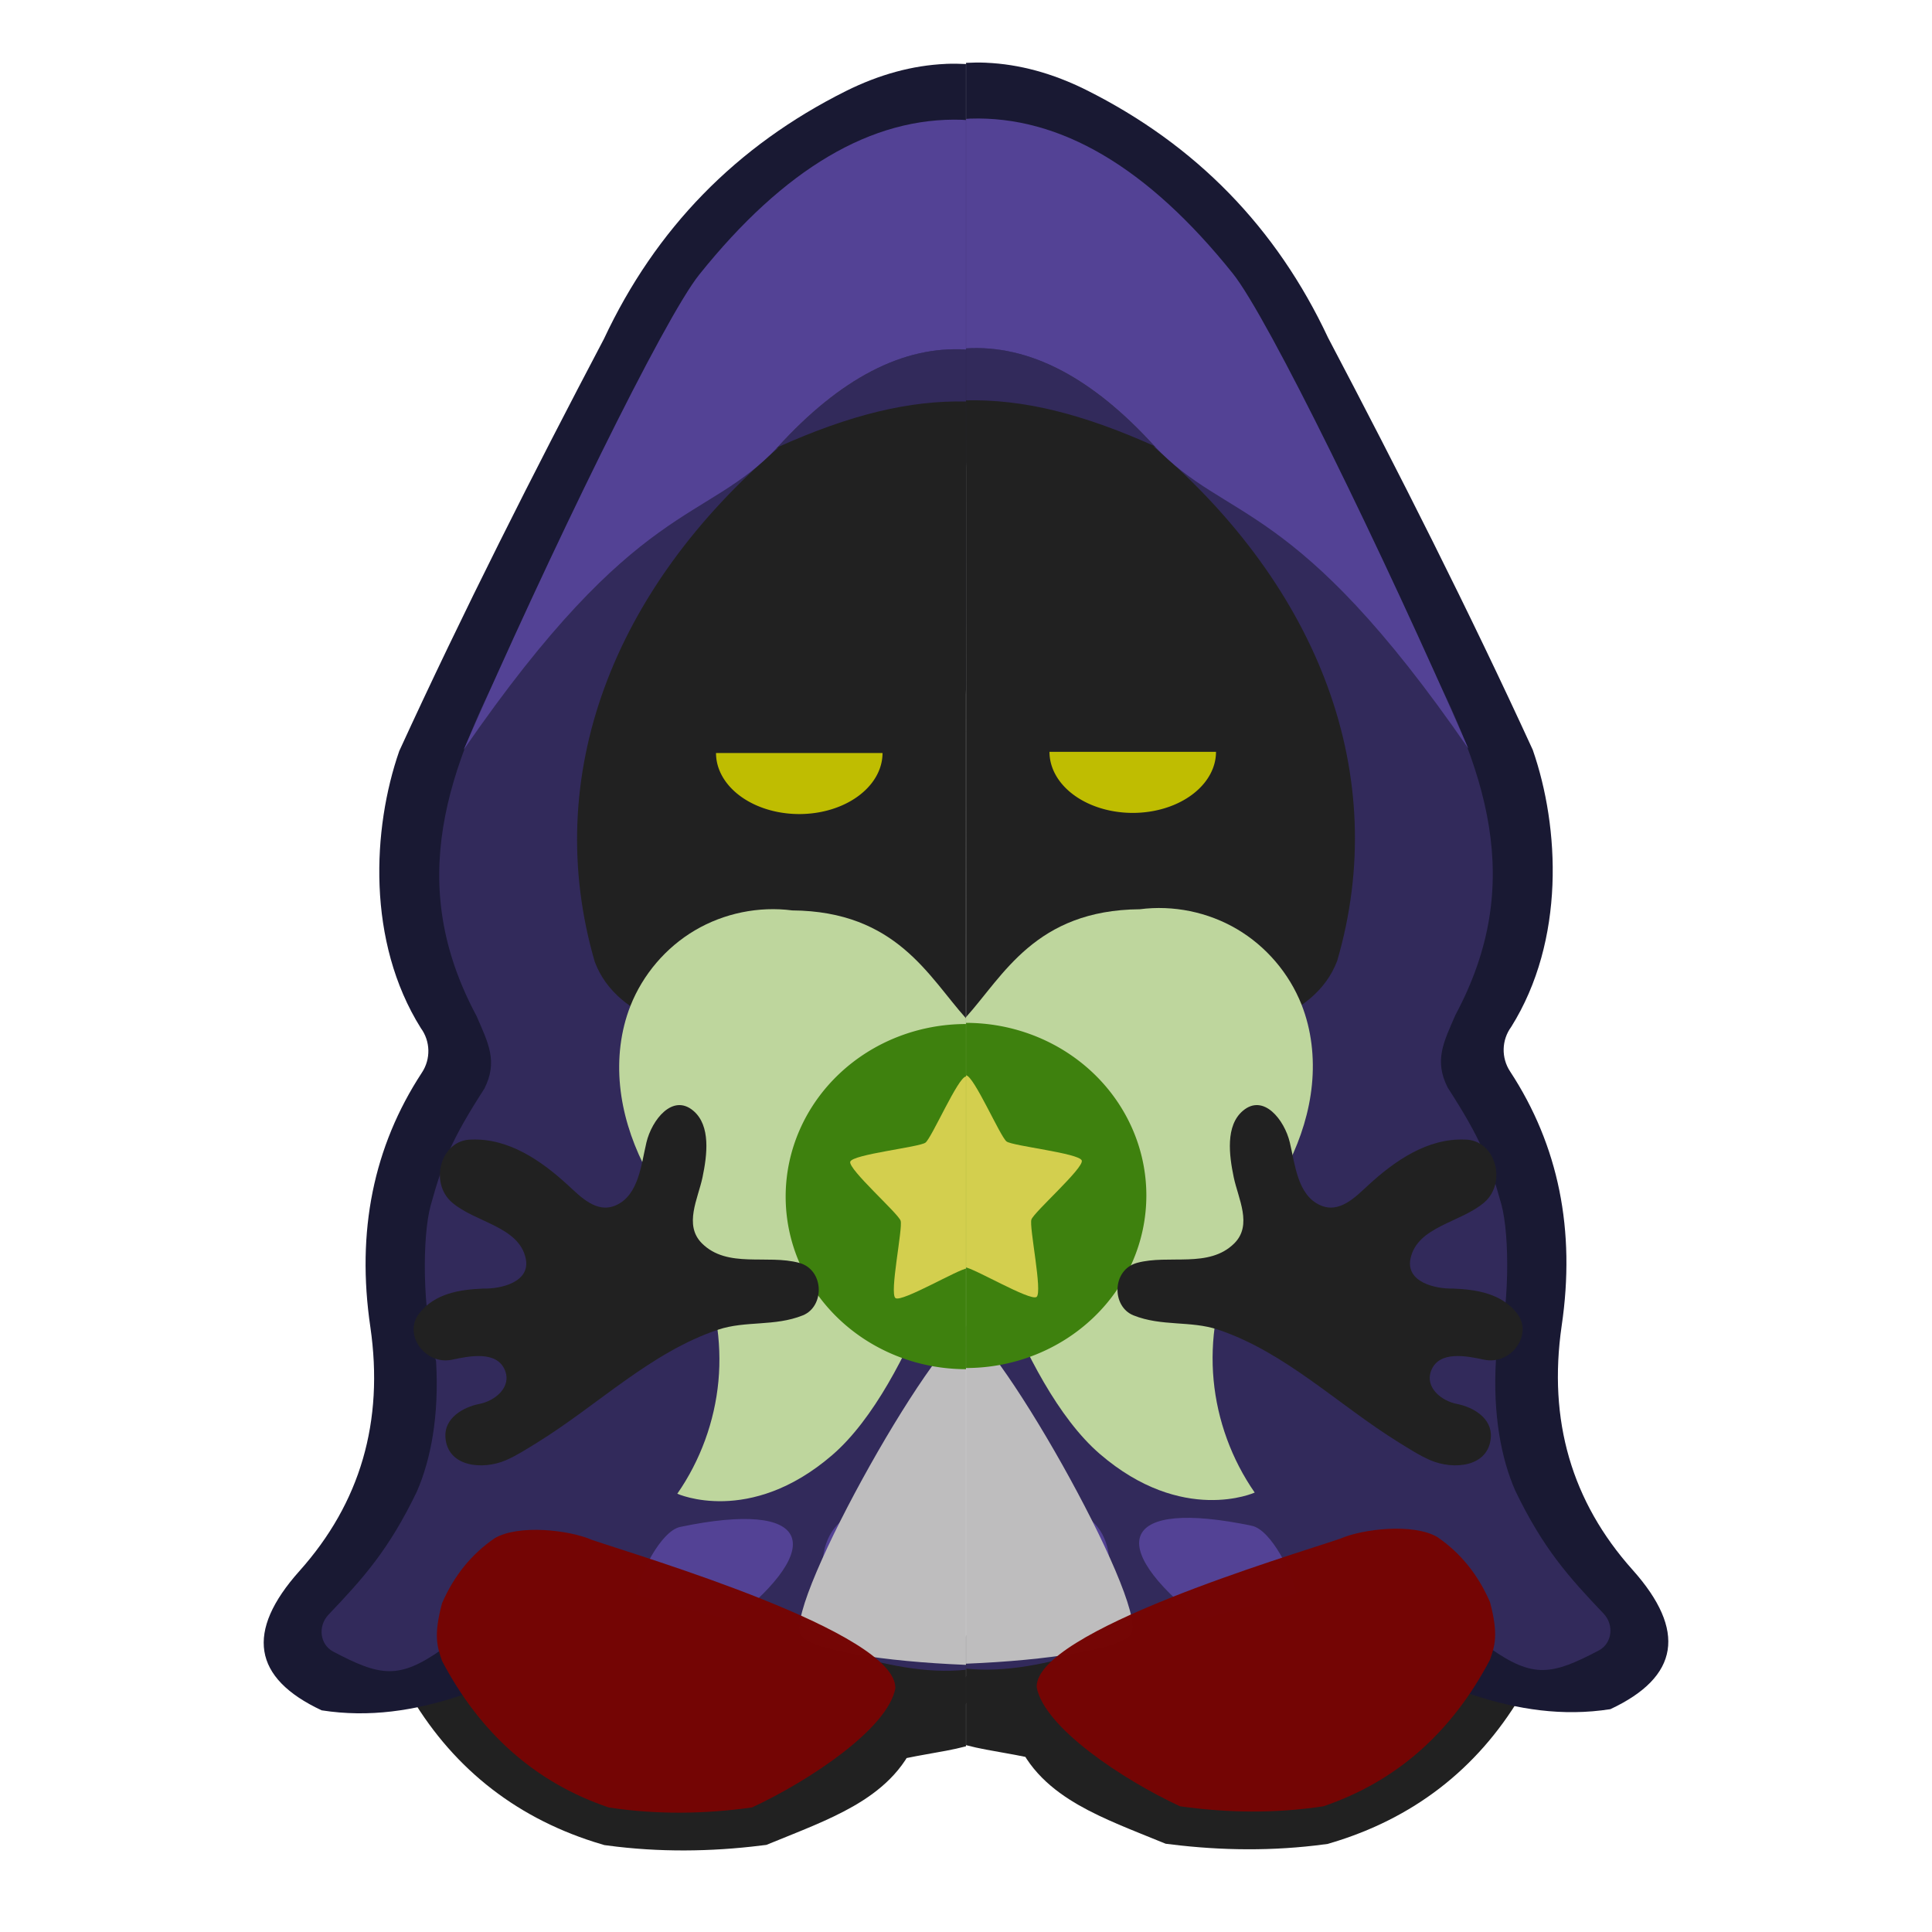 <?xml version="1.0" encoding="UTF-8" standalone="no"?>
<!-- Created with Inkscape (http://www.inkscape.org/) -->

<svg
   width="120"
   height="120"
   viewBox="0 0 120 120"
   version="1.1"
   id="svg5"
   xml:space="preserve"
   sodipodi:docname="merlon.svg"
   inkscape:version="1.2.2 (b0a84865, 2022-12-01)"
   xmlns:inkscape="http://www.inkscape.org/namespaces/inkscape"
   xmlns:sodipodi="http://sodipodi.sourceforge.net/DTD/sodipodi-0.dtd"
   xmlns="http://www.w3.org/2000/svg"
   xmlns:svg="http://www.w3.org/2000/svg"><sodipodi:namedview
     id="namedview7"
     pagecolor="#505050"
     bordercolor="#eeeeee"
     borderopacity="1"
     inkscape:showpageshadow="false"
     inkscape:pageopacity="0"
     inkscape:pagecheckerboard="true"
     inkscape:deskcolor="#505050"
     inkscape:document-units="px"
     showgrid="false"
     inkscape:zoom="4.5629096"
     inkscape:cx="49.63938"
     inkscape:cy="56.43329"
     inkscape:window-width="1541"
     inkscape:window-height="845"
     inkscape:window-x="436"
     inkscape:window-y="1465"
     inkscape:window-maximized="0"
     inkscape:current-layer="g27588"
     showguides="true"><sodipodi:guide
       position="60,120"
       orientation="-1,0"
       id="guide829"
       inkscape:locked="false"
       inkscape:label=""
       inkscape:color="rgb(0,134,229)" /></sodipodi:namedview><defs
     id="defs2"><inkscape:path-effect
       effect="mirror_symmetry"
       start_point="118.073,124.227"
       end_point="118.073,146.581"
       center_point="118.073,135.404"
       id="path-effect236"
       is_visible="true"
       lpeversion="1.2"
       lpesatellites=""
       mode="vertical"
       discard_orig_path="true"
       fuse_paths="false"
       oposite_fuse="false"
       split_items="false"
       split_open="false"
       link_styles="false" /><inkscape:path-effect
       effect="simplify"
       id="path-effect178"
       is_visible="true"
       lpeversion="1"
       steps="5"
       threshold="0.002"
       smooth_angles="250"
       helper_size="5"
       simplify_individual_paths="false"
       simplify_just_coalesce="false" /><inkscape:path-effect
       effect="mirror_symmetry"
       start_point="26.655,35.058"
       end_point="26.655,45.417"
       center_point="26.655,40.238"
       id="path-effect2815"
       is_visible="true"
       lpeversion="1.2"
       lpesatellites=""
       mode="vertical"
       discard_orig_path="true"
       fuse_paths="false"
       oposite_fuse="false"
       split_items="false"
       split_open="false"
       link_styles="false" /><inkscape:path-effect
       effect="mirror_symmetry"
       start_point="26.861,34.573"
       end_point="26.861,45.108"
       center_point="26.861,39.84"
       id="path-effect2472"
       is_visible="true"
       lpeversion="1.2"
       lpesatellites=""
       mode="vertical"
       discard_orig_path="true"
       fuse_paths="false"
       oposite_fuse="false"
       split_items="false"
       split_open="false"
       link_styles="false" /><inkscape:path-effect
       effect="mirror_symmetry"
       start_point="26.861,34.573"
       end_point="26.861,45.108"
       center_point="26.861,39.84"
       id="path-effect2414"
       is_visible="true"
       lpeversion="1.2"
       lpesatellites=""
       mode="vertical"
       discard_orig_path="true"
       fuse_paths="false"
       oposite_fuse="false"
       split_items="false"
       split_open="false"
       link_styles="false" /><inkscape:path-effect
       effect="bspline"
       id="path-effect2375"
       is_visible="true"
       lpeversion="1"
       weight="33.333"
       steps="2"
       helper_size="0"
       apply_no_weight="true"
       apply_with_weight="true"
       only_selected="false" /><inkscape:path-effect
       effect="mirror_symmetry"
       start_point="117.912,124.01"
       end_point="117.912,146.033"
       center_point="117.912,135.022"
       id="path-effect1064"
       is_visible="true"
       lpeversion="1.2"
       lpesatellites=""
       mode="vertical"
       discard_orig_path="false"
       fuse_paths="false"
       oposite_fuse="false"
       split_items="false"
       split_open="false"
       link_styles="false" /><inkscape:path-effect
       effect="mirror_symmetry"
       start_point="92.968,135.022"
       end_point="117.91,146.033"
       center_point="117.912,135.022"
       id="path-effect1062"
       is_visible="true"
       lpeversion="1.2"
       lpesatellites=""
       mode="free"
       discard_orig_path="false"
       fuse_paths="false"
       oposite_fuse="false"
       split_items="false"
       split_open="false"
       link_styles="false" /><inkscape:path-effect
       effect="spiro"
       id="path-effect11387"
       is_visible="true"
       lpeversion="1" /><clipPath
       clipPathUnits="userSpaceOnUse"
       id="clipPath27590"><rect
         style="display:inline;opacity:1;fill:none;fill-opacity:1;stroke:none;stroke-width:4.328;stroke-dasharray:none;stroke-opacity:1"
         id="rect27592"
         width="27.751"
         height="55.503"
         x="3.157"
         y="3.364"
         inkscape:label="clip" /></clipPath><clipPath
       clipPathUnits="userSpaceOnUse"
       id="clipPath27590-1"><rect
         style="display:inline;opacity:1;fill:none;fill-opacity:1;stroke:none;stroke-width:4.328;stroke-dasharray:none;stroke-opacity:1"
         id="rect27592-1"
         width="27.751"
         height="55.503"
         x="3.157"
         y="3.364"
         inkscape:label="clip" /></clipPath><inkscape:path-effect
       effect="bspline"
       id="path-effect1006"
       is_visible="true"
       lpeversion="1"
       weight="33.333"
       steps="2"
       helper_size="0"
       apply_no_weight="true"
       apply_with_weight="true"
       only_selected="false" /><inkscape:path-effect
       effect="bspline"
       id="path-effect1006-1"
       is_visible="true"
       lpeversion="1"
       weight="33.333"
       steps="2"
       helper_size="0"
       apply_no_weight="true"
       apply_with_weight="true"
       only_selected="false" /><inkscape:path-effect
       effect="bspline"
       id="path-effect1132"
       is_visible="true"
       lpeversion="1"
       weight="33.333"
       steps="2"
       helper_size="0"
       apply_no_weight="true"
       apply_with_weight="true"
       only_selected="false" /><inkscape:path-effect
       effect="bspline"
       id="path-effect1132-1"
       is_visible="true"
       lpeversion="1"
       weight="33.333"
       steps="2"
       helper_size="0"
       apply_no_weight="true"
       apply_with_weight="true"
       only_selected="false" /><inkscape:path-effect
       effect="bspline"
       id="path-effect1132-1-3"
       is_visible="true"
       lpeversion="1"
       weight="33.333"
       steps="2"
       helper_size="0"
       apply_no_weight="true"
       apply_with_weight="true"
       only_selected="false" /><inkscape:path-effect
       effect="bspline"
       id="path-effect1132-1-39"
       is_visible="true"
       lpeversion="1"
       weight="33.333"
       steps="2"
       helper_size="0"
       apply_no_weight="true"
       apply_with_weight="true"
       only_selected="false" /><inkscape:path-effect
       effect="bspline"
       id="path-effect1132-1-9"
       is_visible="true"
       lpeversion="1"
       weight="33.333"
       steps="2"
       helper_size="0"
       apply_no_weight="true"
       apply_with_weight="true"
       only_selected="false" /><inkscape:path-effect
       effect="bspline"
       id="path-effect1132-1-2"
       is_visible="true"
       lpeversion="1"
       weight="33.333"
       steps="2"
       helper_size="0"
       apply_no_weight="true"
       apply_with_weight="true"
       only_selected="false" /><inkscape:path-effect
       effect="bspline"
       id="path-effect2546"
       is_visible="true"
       lpeversion="1"
       weight="33.333"
       steps="2"
       helper_size="0"
       apply_no_weight="true"
       apply_with_weight="true"
       only_selected="false" /><inkscape:path-effect
       effect="bspline"
       id="path-effect2546-1"
       is_visible="true"
       lpeversion="1"
       weight="33.333"
       steps="2"
       helper_size="0"
       apply_no_weight="true"
       apply_with_weight="true"
       only_selected="false" /><inkscape:path-effect
       effect="bspline"
       id="path-effect2546-1-5"
       is_visible="true"
       lpeversion="1"
       weight="33.333"
       steps="2"
       helper_size="0"
       apply_no_weight="true"
       apply_with_weight="true"
       only_selected="false" /></defs><g
     inkscape:label="Layer 1"
     inkscape:groupmode="layer"
     id="layer1"
     transform="translate(-67.34,-55.713)"><g
       id="g27588"
       inkscape:label="merlon"><g
         id="g386"
         transform="matrix(2.162,0,0,2.162,60.515,48.44)"
         inkscape:label="merlon_left"
         style="display:inline"
         clip-path="url(#clipPath27590)"><g
           fill="#750504"
           fill-opacity="0.996"
           id="g18576-8"
           transform="matrix(0.969,0,0,0.969,15.857,48.571)"
           style="display:inline;fill:none;stroke:#212121;stroke-width:2.387;stroke-dasharray:none;stroke-opacity:1"
           inkscape:label="shoe_outline"><path
             d="M 1.681,-0.121 C 2.395,-0.486 14.426,2.994 15.527,3.072 16.69,4.072 14.41,4.006 12.956,4.445 12.503,5.67 11.011,6.186 9.311,6.879 c -1.417,0.174 -2.833,0.189 -4.25,0 -2.153,-0.64 -3.8,-1.91 -4.94,-3.81 -0.14,-0.361 -0.26,-0.646 0,-1.5 C 0.474,0.856 0.994,0.292 1.681,-0.121 Z"
             id="path18572-1"
             sodipodi:nodetypes="cccccccc"
             style="fill:#212121;fill-opacity:1;stroke:#212121;stroke-width:2.387;stroke-dasharray:none;stroke-opacity:1" /></g><path
           id="path249"
           d="m 30.325,5.2 c -0.949,0.042 -1.906,0.302 -2.868,0.781 -3.147,1.573 -5.463,3.947 -6.95,7.12 -2.021,3.839 -4.055,7.859 -5.88,11.839 -0.776,2.23 -0.938,5.474 0.62,7.96 0.277,0.378 0.289,0.889 0.03,1.28 -1.393,2.127 -1.886,4.563 -1.48,7.31 0.393,2.713 -0.286,5.05 -2.04,7.01 -1.553,1.74 -1.34,3.073 0.64,4 5.527,0.862 9.57,-5.123 14.17,-2.326 L 33.399,7.685 30.908,5.203 c -0.194,-0.01 -0.389,-0.012 -0.584,-0.004 z"
           sodipodi:nodetypes="scccccccccccss"
           style="display:inline;fill:#191933;fill-opacity:1"
           inkscape:label="outline" /><path
           id="path251"
           d="m 30.908,14.282 c -1.591,0.148 -5.343,-1.462 -7.383,-0.38 l -3.502,6.367 c -1.587,3.313 -2.358,7.83 -1.411,11.183 0.153,0.547 4.231,4.696 4.911,4.676 5.007,1.327 4.127,0.426 7.383,-1.523 z"
           style="display:inline;fill:#212121;fill-opacity:1"
           sodipodi:nodetypes="ccccccc"
           inkscape:label="face" /><g
           fill="#322a5b"
           id="g271"
           style="display:inline"
           inkscape:label="cloak_mid"><path
             id="path263"
             d="m 30.619,13.396 c -1.708,0 -3.415,0.939 -5.122,2.816 2.091,-0.94 3.789,-1.349 5.411,-1.313 v -1.493 c -0.096,-0.006 -0.193,-0.01 -0.289,-0.01 z m -5.077,2.814 c -1.013,0.52 -3.757,-0.46 -7.546,5.501 -2.062,3.789 -3.177,7.054 -1.15,10.84 0.34,0.782 0.62,1.308 0.226,2.089 -0.948,1.47 -1.193,2.095 -1.546,3.368 -0.236,0.878 -0.249,2.991 0.159,4.467 0.091,1.569 -0.152,2.823 -0.553,3.742 -0.803,1.666 -1.531,2.478 -2.536,3.533 -0.315,0.33 -0.25,0.858 0.13,1.061 1.353,0.713 1.886,0.81 3.125,-0.061 4.521,-4.559 10.528,1.071 15.056,0.584 -0.003,-2.82 -1.364,-7.12 0,-9.294 -2.191,-4.092 -4.617,-7.762 -6.146,-8.367 -1.628,-0.644 -3.853,-0.927 -4.516,-2.673 -1.555,-5.331 0.515,-10.718 5.296,-14.792 z"
             sodipodi:nodetypes="ccccscccccccccccccsccc" /></g><g
           fill="#534295"
           id="g283"
           transform="translate(6.747,1.001)"
           style="display:inline"
           inkscape:label="cloak_upper"><path
             id="path275"
             d="m 24.046,5.804 c -2.587,-0.085 -5.102,1.397 -7.546,4.446 -1.007,1.253 -4.277,7.934 -6.771,13.654 5.007,-7.266 6.924,-6.468 9.021,-8.694 1.803,-1.982 3.606,-2.917 5.411,-2.805 V 5.812 c -0.039,-0.002 -0.077,-0.007 -0.116,-0.008 z" /><path
             d="m 21.25,45.71 q 3.38,3.3 -1.21,1.54 0.08,-1.2 1.21,-1.54 z"
             id="path279" /><path
             d="M 17.441,48.935 14.667,48.189 C 14.767,47.629 15.39,46.35 15.95,46.23 c 3.767,-0.787 4.225,0.545 1.491,2.705 z"
             id="path281"
             sodipodi:nodetypes="cccc" /></g><g
           fill="#bfbd01"
           id="g295"
           transform="translate(6.747,1.001)"
           style="display:inline"
           inkscape:label="eye"><path
             style="fill:#bfbd01;fill-opacity:1;stroke-width:12.449"
             id="path5558"
             sodipodi:type="arc"
             sodipodi:cx="19.372448"
             sodipodi:cy="23.996286"
             sodipodi:rx="2.391917"
             sodipodi:ry="1.7540723"
             sodipodi:start="0"
             sodipodi:end="3.1415927"
             sodipodi:open="true"
             sodipodi:arc-type="arc"
             d="m 21.764,23.996 a 2.392,1.754 0 0 1 -1.196,1.519 2.392,1.754 0 0 1 -2.392,0 2.392,1.754 0 0 1 -1.196,-1.519" /></g><path
           sodipodi:type="star"
           style="opacity:1;fill:#bebdbe;fill-opacity:1;stroke:none;stroke-width:2.313;stroke-dasharray:none;stroke-opacity:1"
           id="path24318"
           inkscape:flatsided="true"
           sodipodi:sides="3"
           sodipodi:cx="56.832226"
           sodipodi:cy="88.039207"
           sodipodi:r1="8.8346128"
           sodipodi:r2="4.4173064"
           sodipodi:arg1="0.56012138"
           sodipodi:arg2="1.6073189"
           inkscape:rounded="0.1"
           inkscape:randomized="0"
           d="m 64.317,92.733 c -0.813,1.296 -14.576,0.794 -15.292,-0.559 -0.716,-1.352 6.601,-13.02 8.13,-12.964 1.529,0.056 7.975,12.226 7.162,13.522 z"
           transform="matrix(0.619,0,0,0.691,-4.194,-13.38)"
           inkscape:transform-center-x="0.20141603"
           inkscape:transform-center-y="-2.5264056"
           inkscape:label="cravatte" /><path
           style="display:inline;fill:#bed69d;fill-opacity:1;stroke:none;stroke-width:0.463px;stroke-linecap:butt;stroke-linejoin:miter;stroke-opacity:1"
           d="m 25.916,29.519 c -0.96,-0.125 -1.96,0.08 -2.794,0.572 -0.834,0.492 -1.497,1.268 -1.853,2.169 -0.286,0.725 -0.374,1.521 -0.298,2.297 0.076,0.776 0.314,1.531 0.656,2.231 0.48,0.983 1.162,1.861 1.609,2.86 0.473,1.059 0.668,2.241 0.56,3.396 -0.108,1.155 -0.519,2.28 -1.181,3.233 0,0 2.072,0.939 4.449,-1.109 2.377,-2.047 3.845,-7.594 3.845,-7.594 V 32.619 C 29.837,31.429 28.912,29.543 25.916,29.519 Z"
           id="path11385"
           sodipodi:nodetypes="csssssscsccc"
           inkscape:label="moustache" /><g
           id="g25964"
           inkscape:label="star_point"><path
             style="opacity:1;fill:#3e810e;fill-opacity:1;stroke-width:3.387"
             id="path9919"
             sodipodi:type="arc"
             sodipodi:cx="30.90836"
             sodipodi:cy="37.741188"
             sodipodi:rx="5.1805139"
             sodipodi:ry="4.9581742"
             sodipodi:start="3.1465555"
             sodipodi:end="3.1415927"
             sodipodi:open="true"
             sodipodi:arc-type="arc"
             d="m 25.728,37.717 a 5.181,4.958 0 0 1 5.2,-4.934 5.181,4.958 0 0 1 5.161,4.97 5.181,4.958 0 0 1 -5.187,4.946 5.181,4.958 0 0 1 -5.174,-4.958"
             inkscape:label="circle" /><path
             sodipodi:type="star"
             style="display:inline;opacity:1;fill:#d3cf4e;fill-opacity:1;stroke:none;stroke-width:9.251;stroke-opacity:1"
             id="path16718"
             inkscape:flatsided="false"
             sodipodi:sides="5"
             sodipodi:cx="5.4235005"
             sodipodi:cy="50.845318"
             sodipodi:r1="7.5892677"
             sodipodi:r2="4.3258829"
             sodipodi:arg1="-0.26179939"
             sodipodi:arg2="0.36651914"
             inkscape:rounded="0.1"
             inkscape:randomized="0"
             d="m 12.754,48.881 c 0.125,0.465 -3.12,3.065 -3.292,3.515 -0.173,0.45 0.499,4.552 0.095,4.815 C 9.153,57.472 5.678,55.19 5.197,55.165 4.716,55.14 1.022,57.046 0.647,56.743 0.273,56.44 1.37,52.43 1.245,51.965 1.12,51.5 -1.834,48.575 -1.662,48.126 c 0.173,-0.45 4.325,-0.646 4.729,-0.908 0.404,-0.262 2.272,-3.976 2.753,-3.951 0.481,0.025 1.951,3.914 2.325,4.217 0.374,0.303 4.484,0.932 4.608,1.398 z"
             transform="matrix(0.462,-0.027,0.027,0.462,27.052,14.459)"
             inkscape:transform-center-x="0.013338653"
             inkscape:transform-center-y="-0.69899226"
             inkscape:label="star" /></g><g
           fill="#750504"
           fill-opacity="0.996"
           id="g18576"
           transform="matrix(0.969,0,0,1.105,15.856,47.555)"
           style="display:inline"
           inkscape:label="shoe"><path
             d="M 1.56,0 C 2.274,-0.365 3.768,-0.215 4.446,0.044 5.972,0.499 13.467,2.446 13.44,3.9 13.224,4.948 10.89,6.307 9.19,7 7.773,7.174 6.357,7.189 4.94,7 2.787,6.36 1.14,5.09 0,3.19 -0.14,2.829 -0.26,2.544 0,1.69 0.353,0.977 0.873,0.413 1.56,0 Z"
             id="path18572"
             sodipodi:nodetypes="cccccccc" /></g><g
           id="g2782"
           inkscape:label="hand"><path
             style="fill:#212121;fill-opacity:1;stroke-width:1.042"
             d="m 100.604,145.167 c 3.752,-2.317 7.04,-5.602 11.222,-7.004 1.706,-0.572 3.503,-0.186 5.255,-0.888 1.372,-0.549 1.341,-2.832 -0.221,-3.258 -1.98,-0.54 -4.455,0.361 -6.034,-1.21 -1.143,-1.138 -0.242,-2.775 0.035,-4.102 0.289,-1.382 0.516,-3.196 -0.561,-4.118 -1.289,-1.105 -2.586,0.561 -2.919,1.955 -0.326,1.368 -0.476,3.254 -1.872,3.892 -1.211,0.554 -2.21,-0.517 -3.017,-1.257 -1.63,-1.493 -3.648,-2.897 -5.956,-2.81 -1.911,-0.014 -2.663,2.667 -1.212,3.908 1.453,1.244 4.147,1.483 4.567,3.472 0.31,1.469 -1.545,1.896 -2.655,1.865 -1.427,0.06 -3,0.294 -3.97,1.561 -0.99,1.293 0.387,3.21 2.062,2.851 1.066,-0.229 2.772,-0.575 3.272,0.655 0.432,1.063 -0.628,1.904 -1.583,2.09 -1.02,0.199 -2.185,0.884 -2.11,2.058 0.119,1.867 2.323,2.06 3.768,1.429 0.679,-0.296 1.3,-0.704 1.93,-1.089 z"
             id="path2544"
             transform="matrix(0.463,0,0,0.463,-27.989,-22.405)" /></g></g><g
         id="g386-0"
         transform="matrix(-2.162,0,0,2.162,194.166,48.368)"
         inkscape:label="merlon_right"
         style="display:inline"
         clip-path="url(#clipPath27590-1)"><g
           fill="#750504"
           fill-opacity="0.996"
           id="g18576-8-1"
           transform="matrix(0.969,0,0,0.969,15.857,48.571)"
           style="display:inline;fill:none;stroke:#212121;stroke-width:2.387;stroke-dasharray:none;stroke-opacity:1"
           inkscape:label="shoe_outline"><path
             d="M 1.681,-0.121 C 2.395,-0.486 14.426,2.994 15.527,3.072 16.69,4.072 14.41,4.006 12.956,4.445 12.503,5.67 11.011,6.186 9.311,6.879 c -1.417,0.174 -2.833,0.189 -4.25,0 -2.153,-0.64 -3.8,-1.91 -4.94,-3.81 -0.14,-0.361 -0.26,-0.646 0,-1.5 C 0.474,0.856 0.994,0.292 1.681,-0.121 Z"
             id="path18572-1-3"
             sodipodi:nodetypes="cccccccc"
             style="fill:#212121;fill-opacity:1;stroke:#212121;stroke-width:2.387;stroke-dasharray:none;stroke-opacity:1" /></g><path
           id="path249-8"
           d="m 30.325,5.2 c -0.949,0.042 -1.906,0.302 -2.868,0.781 -3.147,1.573 -5.463,3.947 -6.95,7.12 -2.021,3.839 -4.055,7.859 -5.88,11.839 -0.776,2.23 -0.938,5.474 0.62,7.96 0.277,0.378 0.289,0.889 0.03,1.28 -1.393,2.127 -1.886,4.563 -1.48,7.31 0.393,2.713 -0.286,5.05 -2.04,7.01 -1.553,1.74 -1.34,3.073 0.64,4 5.527,0.862 9.57,-5.123 14.17,-2.326 L 32.004,8.21 30.908,5.203 c -0.194,-0.01 -0.389,-0.012 -0.584,-0.004 z"
           sodipodi:nodetypes="scccccccccccss"
           style="display:inline;fill:#191933;fill-opacity:1"
           inkscape:label="outline" /><path
           id="path251-0"
           d="m 30.908,14.282 c -1.591,0.148 -5.343,-1.462 -7.383,-0.38 l -3.502,6.367 c -1.587,3.313 -2.358,7.83 -1.411,11.183 0.153,0.547 4.231,4.696 4.911,4.676 5.007,1.327 4.127,0.276 7.383,-1.673 z"
           style="display:inline;fill:#212121;fill-opacity:1"
           sodipodi:nodetypes="ccccccc"
           inkscape:label="face" /><g
           fill="#322a5b"
           id="g271-0"
           style="display:inline"
           inkscape:label="cloak_mid"><path
             id="path263-9"
             d="m 30.619,13.396 c -1.708,0 -3.415,0.939 -5.122,2.816 2.091,-0.94 3.789,-1.349 5.411,-1.313 v -1.493 c -0.096,-0.006 -0.193,-0.01 -0.289,-0.01 z m -5.077,2.814 c -1.013,0.52 -3.757,-0.46 -7.546,5.501 -2.062,3.789 -3.177,7.054 -1.15,10.84 0.34,0.782 0.62,1.308 0.226,2.089 -0.948,1.47 -1.193,2.095 -1.546,3.368 -0.236,0.878 -0.249,2.991 0.159,4.467 0.091,1.569 -0.152,2.823 -0.553,3.742 -0.803,1.666 -1.531,2.478 -2.536,3.533 -0.315,0.33 -0.25,0.858 0.13,1.061 1.353,0.713 1.886,0.81 3.125,-0.061 4.521,-4.559 10.528,1.071 15.056,0.584 -0.003,-2.82 -1.364,-7.12 0,-9.294 -2.191,-4.092 -4.617,-7.762 -6.146,-8.367 -1.628,-0.644 -3.853,-0.927 -4.516,-2.673 -1.555,-5.331 0.515,-10.718 5.296,-14.792 z"
             sodipodi:nodetypes="ccccscccccccccccccsccc" /></g><g
           fill="#534295"
           id="g283-4"
           transform="translate(6.747,1.001)"
           style="display:inline"
           inkscape:label="cloak_upper"><path
             id="path275-2"
             d="m 24.046,5.804 c -2.587,-0.085 -5.102,1.397 -7.546,4.446 -1.007,1.253 -4.277,7.934 -6.771,13.654 5.007,-7.266 6.924,-6.468 9.021,-8.694 1.803,-1.982 3.606,-2.917 5.411,-2.805 V 5.812 c -0.039,-0.002 -0.077,-0.007 -0.116,-0.008 z" /><path
             d="m 21.25,45.71 q 3.38,3.3 -1.21,1.54 0.08,-1.2 1.21,-1.54 z"
             id="path279-4" /><path
             d="M 17.441,48.935 14.667,48.189 C 14.767,47.629 15.39,46.35 15.95,46.23 c 3.767,-0.787 4.225,0.545 1.491,2.705 z"
             id="path281-0"
             sodipodi:nodetypes="cccc" /></g><g
           fill="#bfbd01"
           id="g295-2"
           transform="translate(6.747,1.001)"
           style="display:inline"
           inkscape:label="eye"><path
             style="fill:#bfbd01;fill-opacity:1;stroke-width:12.449"
             id="path5558-9"
             sodipodi:type="arc"
             sodipodi:cx="19.372448"
             sodipodi:cy="23.996286"
             sodipodi:rx="2.391917"
             sodipodi:ry="1.7540723"
             sodipodi:start="0"
             sodipodi:end="3.1415927"
             sodipodi:open="true"
             sodipodi:arc-type="arc"
             d="m 21.764,23.996 a 2.392,1.754 0 0 1 -1.196,1.519 2.392,1.754 0 0 1 -2.392,0 2.392,1.754 0 0 1 -1.196,-1.519" /></g><path
           sodipodi:type="star"
           style="opacity:1;fill:#bebdbe;fill-opacity:1;stroke:none;stroke-width:2.313;stroke-dasharray:none;stroke-opacity:1"
           id="path24318-7"
           inkscape:flatsided="true"
           sodipodi:sides="3"
           sodipodi:cx="56.832226"
           sodipodi:cy="88.039207"
           sodipodi:r1="8.8346128"
           sodipodi:r2="4.4173064"
           sodipodi:arg1="0.56012138"
           sodipodi:arg2="1.6073189"
           inkscape:rounded="0.1"
           inkscape:randomized="0"
           d="m 64.317,92.733 c -0.813,1.296 -14.576,0.794 -15.292,-0.559 -0.716,-1.352 6.601,-13.02 8.13,-12.964 1.529,0.056 7.975,12.226 7.162,13.522 z"
           transform="matrix(0.619,0,0,0.691,-4.194,-13.38)"
           inkscape:transform-center-x="0.20141603"
           inkscape:transform-center-y="-2.5264056"
           inkscape:label="cravatte" /><path
           style="display:inline;fill:#bed69d;fill-opacity:1;stroke:none;stroke-width:0.463px;stroke-linecap:butt;stroke-linejoin:miter;stroke-opacity:1"
           d="m 25.916,29.519 c -0.96,-0.125 -1.96,0.08 -2.794,0.572 -0.834,0.492 -1.497,1.268 -1.853,2.169 -0.286,0.725 -0.374,1.521 -0.298,2.297 0.076,0.776 0.314,1.531 0.656,2.231 0.48,0.983 1.162,1.861 1.609,2.86 0.473,1.059 0.668,2.241 0.56,3.396 -0.108,1.155 -0.519,2.28 -1.181,3.233 0,0 2.072,0.939 4.449,-1.109 2.377,-2.047 3.845,-7.594 3.845,-7.594 V 32.619 C 29.837,31.429 28.912,29.543 25.916,29.519 Z"
           id="path11385-9"
           sodipodi:nodetypes="csssssscsccc"
           inkscape:label="moustache" /><g
           id="g25964-2"
           inkscape:label="star_point"><path
             style="opacity:1;fill:#3e810e;fill-opacity:1;stroke-width:3.387"
             id="path9919-2"
             sodipodi:type="arc"
             sodipodi:cx="30.90836"
             sodipodi:cy="37.741188"
             sodipodi:rx="5.1805139"
             sodipodi:ry="4.9581742"
             sodipodi:start="3.1465555"
             sodipodi:end="3.1415927"
             sodipodi:open="true"
             sodipodi:arc-type="arc"
             d="m 25.728,37.717 a 5.181,4.958 0 0 1 5.2,-4.934 5.181,4.958 0 0 1 5.161,4.97 5.181,4.958 0 0 1 -5.187,4.946 5.181,4.958 0 0 1 -5.174,-4.958"
             inkscape:label="circle" /><path
             sodipodi:type="star"
             style="display:inline;opacity:1;fill:#d3cf4e;fill-opacity:1;stroke:none;stroke-width:9.251;stroke-opacity:1"
             id="path16718-3"
             inkscape:flatsided="false"
             sodipodi:sides="5"
             sodipodi:cx="5.4235005"
             sodipodi:cy="50.845318"
             sodipodi:r1="7.5892677"
             sodipodi:r2="4.3258829"
             sodipodi:arg1="-0.26179939"
             sodipodi:arg2="0.36651914"
             inkscape:rounded="0.1"
             inkscape:randomized="0"
             d="m 12.754,48.881 c 0.125,0.465 -3.12,3.065 -3.292,3.515 -0.173,0.45 0.499,4.552 0.095,4.815 C 9.153,57.472 5.678,55.19 5.197,55.165 4.716,55.14 1.022,57.046 0.647,56.743 0.273,56.44 1.37,52.43 1.245,51.965 1.12,51.5 -1.834,48.575 -1.662,48.126 c 0.173,-0.45 4.325,-0.646 4.729,-0.908 0.404,-0.262 2.272,-3.976 2.753,-3.951 0.481,0.025 1.951,3.914 2.325,4.217 0.374,0.303 4.484,0.932 4.608,1.398 z"
             transform="matrix(0.462,-0.027,0.027,0.462,27.052,14.459)"
             inkscape:transform-center-x="0.013338653"
             inkscape:transform-center-y="-0.69899226"
             inkscape:label="star" /></g><g
           fill="#750504"
           fill-opacity="0.996"
           id="g18576-1"
           transform="matrix(0.969,0,0,1.105,15.856,47.555)"
           style="display:inline"
           inkscape:label="shoe"><path
             d="M 1.56,0 C 2.274,-0.365 3.768,-0.215 4.446,0.044 5.972,0.499 13.467,2.446 13.44,3.9 13.224,4.948 10.89,6.307 9.19,7 7.773,7.174 6.357,7.189 4.94,7 2.787,6.36 1.14,5.09 0,3.19 -0.14,2.829 -0.26,2.544 0,1.69 0.353,0.977 0.873,0.413 1.56,0 Z"
             id="path18572-3"
             sodipodi:nodetypes="cccccccc" /></g><g
           id="g2782-0"
           inkscape:label="hand"
           style="display:inline"
           transform="matrix(-1,0,0,1,61.817,0.033)"><path
             style="fill:#212121;fill-opacity:1;stroke-width:1.042"
             d="m 154.076,145.167 c -3.752,-2.317 -7.04,-5.602 -11.222,-7.004 -1.706,-0.572 -3.503,-0.186 -5.255,-0.888 -1.372,-0.549 -1.341,-2.832 0.221,-3.258 1.98,-0.54 4.455,0.361 6.034,-1.21 1.143,-1.138 0.242,-2.775 -0.035,-4.102 -0.289,-1.382 -0.516,-3.196 0.561,-4.118 1.289,-1.105 2.586,0.561 2.919,1.955 0.326,1.368 0.476,3.254 1.872,3.892 1.211,0.554 2.21,-0.517 3.017,-1.257 1.63,-1.493 3.648,-2.897 5.956,-2.81 1.911,-0.014 2.663,2.667 1.212,3.908 -1.453,1.244 -4.147,1.483 -4.567,3.472 -0.31,1.469 1.545,1.896 2.655,1.865 1.427,0.06 3,0.294 3.97,1.561 0.99,1.293 -0.387,3.21 -2.062,2.851 -1.066,-0.229 -2.772,-0.575 -3.272,0.655 -0.432,1.063 0.628,1.904 1.583,2.09 1.02,0.199 2.185,0.884 2.11,2.058 -0.119,1.867 -2.323,2.06 -3.768,1.429 -0.679,-0.296 -1.3,-0.704 -1.93,-1.089 z"
             id="path2544-7"
             transform="matrix(0.463,0,0,0.463,-27.989,-22.405)" /></g></g></g></g></svg>
